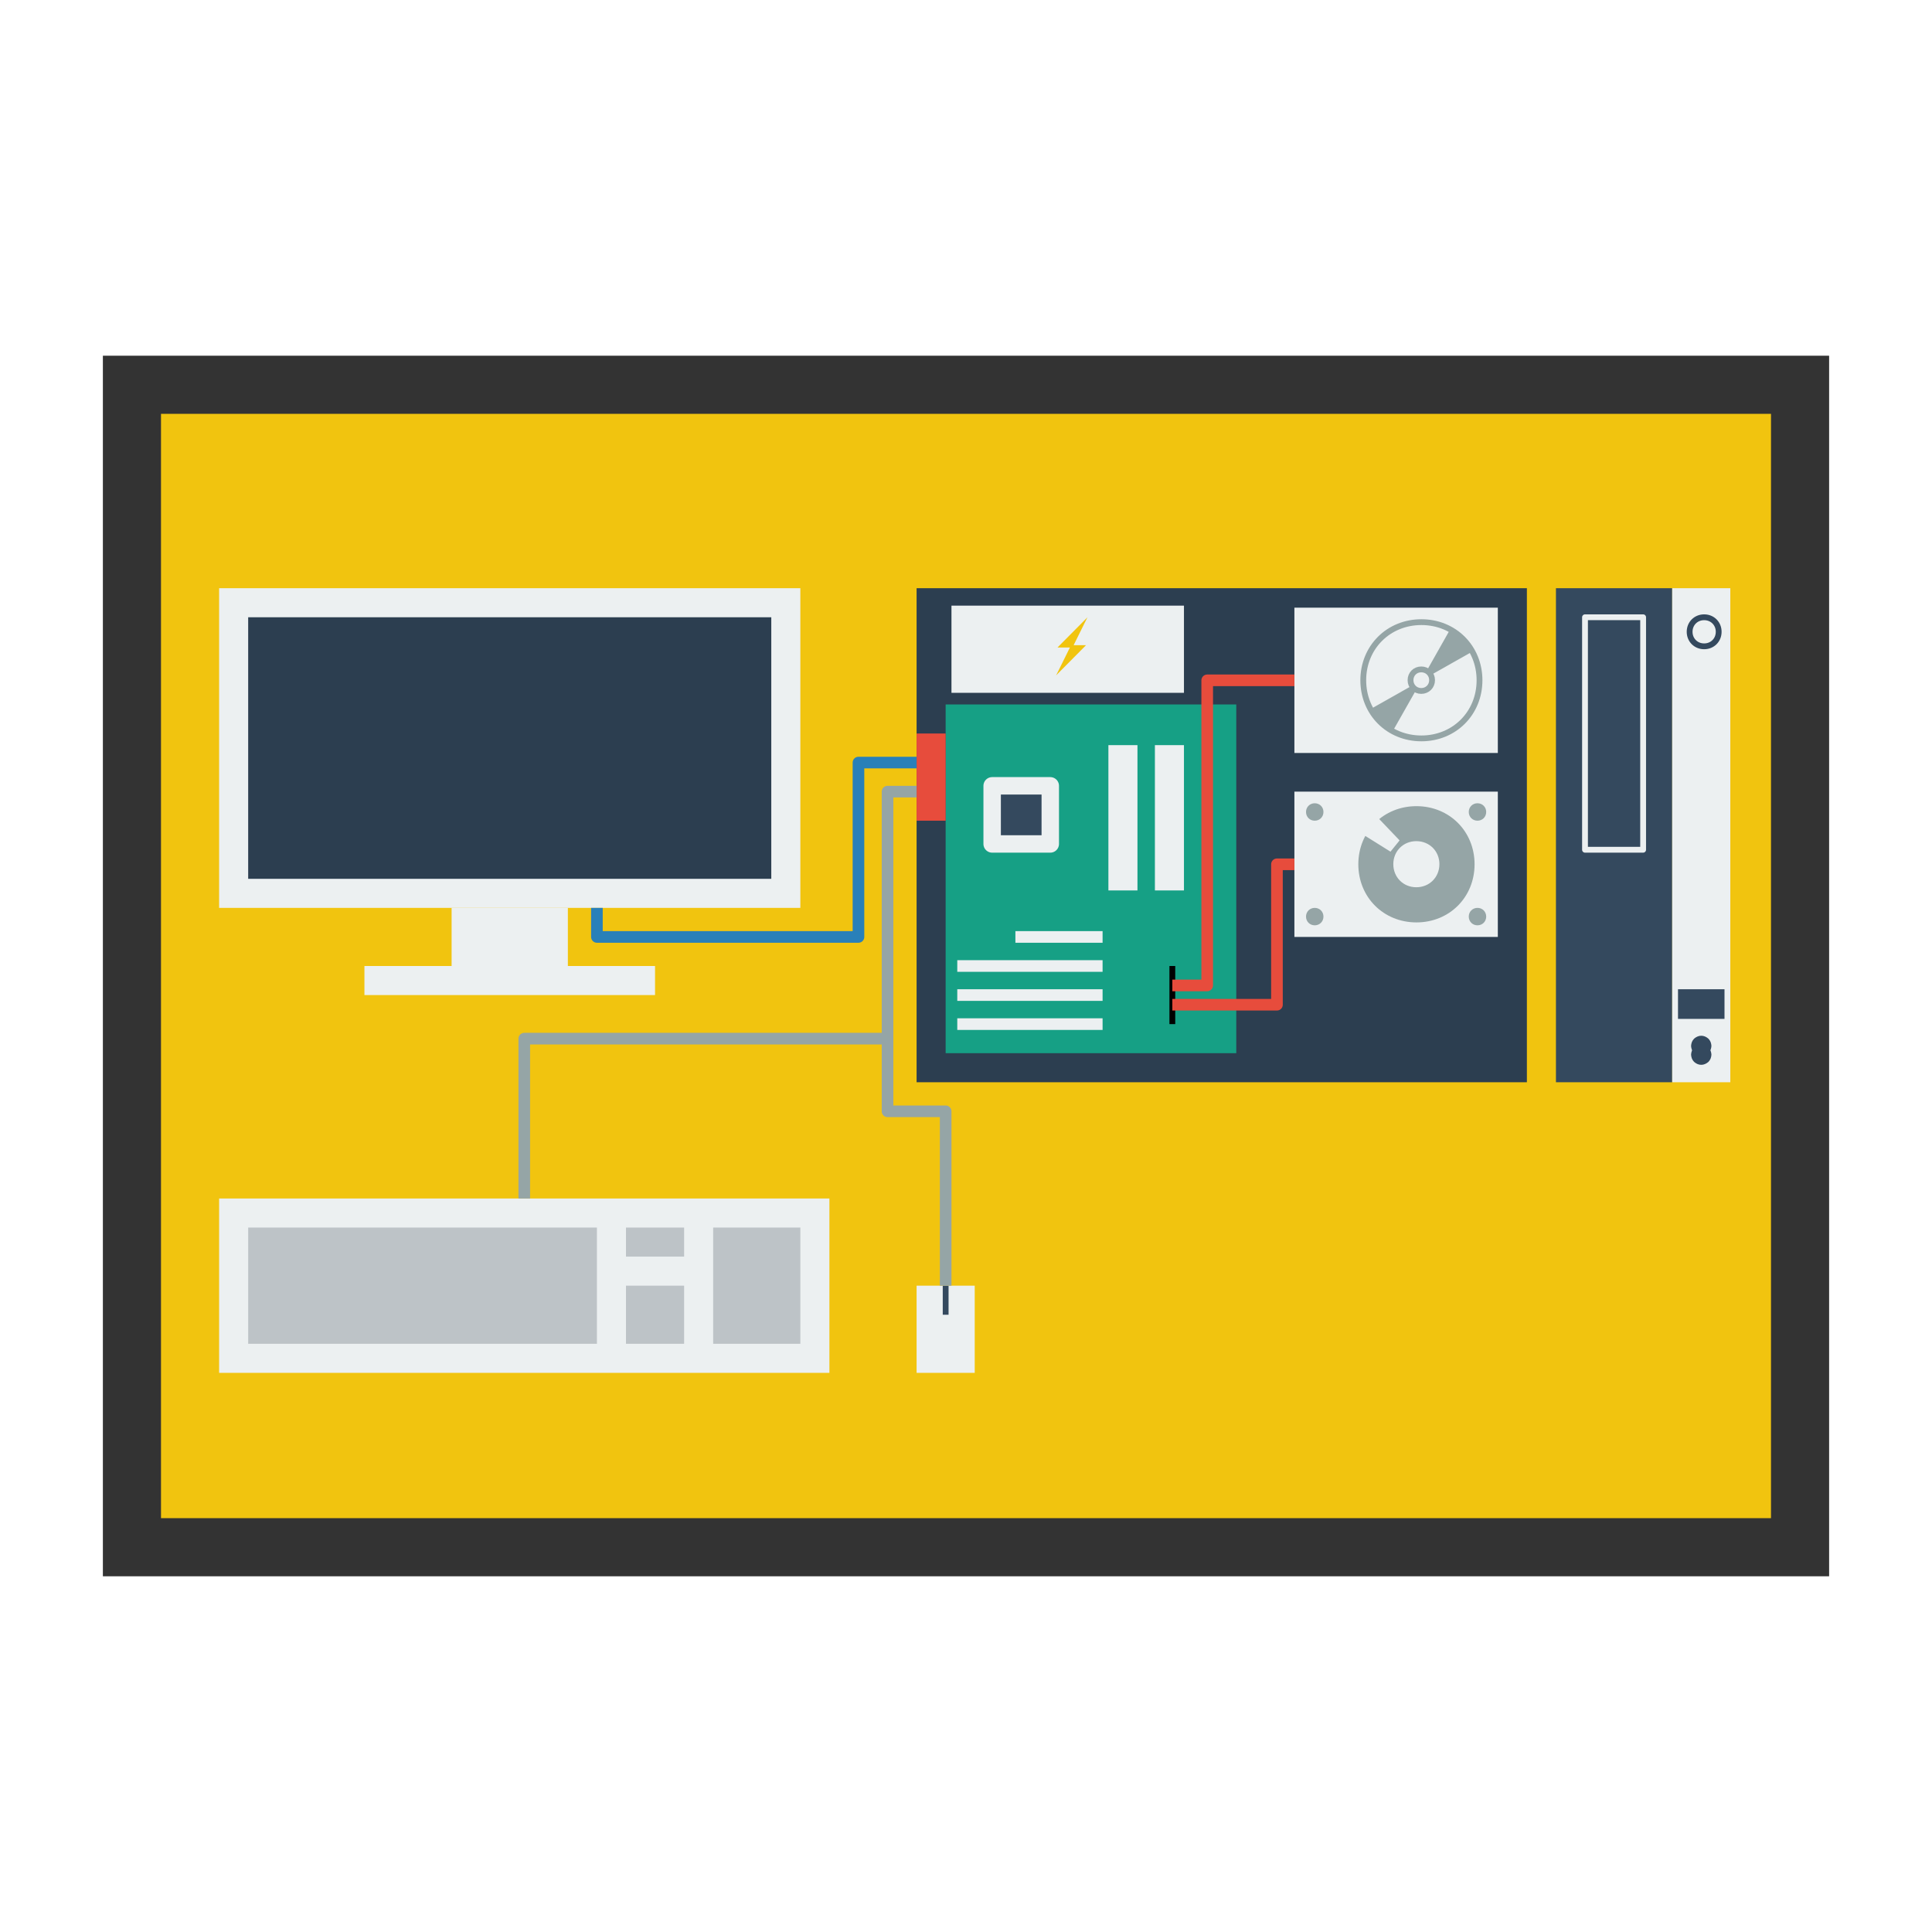 <svg:svg xmlns:dc="http://purl.org/dc/elements/1.1/" xmlns:ns2="http://creativecommons.org/ns#" xmlns:rdf="http://www.w3.org/1999/02/22-rdf-syntax-ns#" xmlns:svg="http://www.w3.org/2000/svg" clip-path="url(#presentation_clip_path)" fill-rule="evenodd" height="33240.0" id="svg2" preserveAspectRatio="xMidYMid" stroke-linejoin="round" stroke-width="28.222" version="1.2" viewBox="-1770.0 -6120.0 33240.0 33240.0" width="33240.0" xml:space="preserve"><svg:rect x="-1770.0" y="-6120.0" width="33240.0" height="33240.0" fill="#333333" stroke="none"/><svg:defs class="ClipPathGroup" id="defs4"><svg:clipPath clipPathUnits="userSpaceOnUse" id="presentation_clip_path"><svg:rect height="21000" id="rect7" width="29700" x="0" y="0" /></svg:clipPath></svg:defs><svg:defs class="TextShapeIndex" id="defs9" /><svg:defs class="EmbeddedBulletChars" id="defs13" /><svg:defs class="TextEmbeddedBitmaps" id="defs42" /><svg:g id="g44"><svg:g class="Master_Slide" id="id2"><svg:g class="Background" id="bg-id2" /><svg:g class="BackgroundObjects" id="bo-id2" /></svg:g></svg:g><svg:path d="m 14850,20000 -13850,0 0,-19000 27700,0 0,19000 -13850,0 z" id="path59" style="fill:#f1c40f;stroke:none" /><svg:g class="Group" id="g61"><svg:g class="com.sun.star.drawing.CustomShape" id="g63"><svg:g id="id4"><svg:path d="m 7000,9500 -5000,0 0,-5500 10000,0 0,5500 -5000,0 z" id="path66" style="fill:#ecf0f1;stroke:none" /></svg:g></svg:g><svg:g class="com.sun.star.drawing.CustomShape" id="g68"><svg:g id="id5"><svg:path d="m 7000,10500 -1000,0 0,-1000 2000,0 0,1000 -1000,0 z" id="path71" style="fill:#ecf0f1;stroke:none" /></svg:g></svg:g><svg:g class="com.sun.star.drawing.CustomShape" id="g73"><svg:g id="id6"><svg:path d="m 7000,9000 -4500,0 0,-4500 9000,0 0,4500 -4500,0 z" id="path76" style="fill:#2c3e50;stroke:none" /></svg:g></svg:g><svg:g class="com.sun.star.drawing.CustomShape" id="g78"><svg:g id="id7"><svg:path d="m 7000,11000 -2500,0 0,-500 5000,0 0,500 -2500,0 z" id="path81" style="fill:#ecf0f1;stroke:none" /></svg:g></svg:g></svg:g><svg:g class="Group" id="g83"><svg:g class="com.sun.star.drawing.CustomShape" id="g85"><svg:g id="id8"><svg:path d="m 7250,17500 -5250,0 0,-3000 10500,0 0,3000 -5250,0 z" id="path88" style="fill:#ecf0f1;stroke:none" /></svg:g></svg:g><svg:g class="com.sun.star.drawing.CustomShape" id="g90"><svg:g id="id9"><svg:path d="m 11250,17000 -750,0 0,-2000 1500,0 0,2000 -750,0 z" id="path93" style="fill:#bdc3c7;stroke:none" /></svg:g></svg:g><svg:g class="com.sun.star.drawing.CustomShape" id="g95"><svg:g id="id10"><svg:path d="m 9500,15500 -500,0 0,-500 1000,0 0,500 -500,0 z" id="path98" style="fill:#bdc3c7;stroke:none" /></svg:g></svg:g><svg:g class="com.sun.star.drawing.CustomShape" id="g100"><svg:g id="id11"><svg:path d="m 5500,17000 -3000,0 0,-2000 6000,0 0,2000 -3000,0 z" id="path103" style="fill:#bdc3c7;stroke:none" /></svg:g></svg:g><svg:g class="com.sun.star.drawing.CustomShape" id="g105"><svg:g id="id12"><svg:path d="m 9500,17000 -500,0 0,-1000 1000,0 0,1000 -500,0 z" id="path108" style="fill:#bdc3c7;stroke:none" /></svg:g></svg:g></svg:g><svg:g class="Group" id="g110"><svg:g class="com.sun.star.drawing.CustomShape" id="g112"><svg:g id="id13"><svg:path d="m 14500,17500 -500,0 0,-1500 1000,0 0,1500 -500,0 z" id="path115" style="fill:#ecf0f1;stroke:none" /></svg:g></svg:g><svg:g class="com.sun.star.drawing.LineShape" id="g117"><svg:g id="id14"><svg:path d="m 14500,16000 0,500" id="path120" style="fill:none;stroke:#34495e;stroke-width:100;stroke-linejoin:round" /></svg:g></svg:g></svg:g><svg:g class="Group" id="g122"><svg:g class="com.sun.star.drawing.CustomShape" id="g124"><svg:g id="id15"><svg:path d="m 26000,12500 -1000,0 0,-8500 2000,0 0,8500 -1000,0 z" id="path127" style="fill:#34495e;stroke:none" /></svg:g></svg:g><svg:g class="com.sun.star.drawing.CustomShape" id="g129"><svg:g id="id16"><svg:path d="m 26000,8500 -500,0 0,-4000 1000,0 0,4000 -500,0 z" id="path132" style="fill:#34495e;stroke:none" /><svg:path d="m 26000,8500 -500,0 0,-4000 1000,0 0,4000 -500,0 z" id="path134" style="fill:none;stroke:#ecf0f1;stroke-width:100;stroke-linejoin:round" /></svg:g></svg:g><svg:g class="com.sun.star.drawing.CustomShape" id="g136"><svg:g id="id17"><svg:path d="m 27500,12500 -500,0 0,-8500 1000,0 0,8500 -500,0 z" id="path139" style="fill:#ecf0f1;stroke:none" /></svg:g></svg:g><svg:g class="com.sun.star.drawing.CustomShape" id="g141"><svg:g id="id18"><svg:path d="m 27550,4500 c 142,0 250,108 250,250 0,142 -108,250 -250,250 -142,0 -250,-108 -250,-250 0,-142 108,-250 250,-250 z m -250,0 0,0 z m 501,501 0,0 z" id="path144" style="fill:#ecf0f1;stroke:none" /><svg:path d="m 27550,4500 c 142,0 250,108 250,250 0,142 -108,250 -250,250 -142,0 -250,-108 -250,-250 0,-142 108,-250 250,-250 z" id="path146" style="fill:none;stroke:#34495e;stroke-width:100;stroke-linejoin:round" /></svg:g></svg:g><svg:g class="com.sun.star.drawing.CustomShape" id="g148"><svg:g id="id19"><svg:path d="m 27500,11410 -400,0 0,-510 800,0 0,510 -400,0 z" id="path151" style="fill:#34495e;stroke:none" /></svg:g></svg:g><svg:g class="com.sun.star.drawing.LineShape" id="g153"><svg:g id="id20"><svg:path d="m 27468,12046 -32,-9 -31,-16 -29,-22 -22,-29 -16,-31 -9,-32 -4,-32 4,-32 9,-33 16,-31 22,-28 29,-22 31,-16 32,-10 33,-3 31,3 33,10 30,16 29,22 22,28 16,31 9,33 4,32 -4,32 -9,32 -16,31 -22,29 -29,22 -30,16 -33,9 -31,4 -33,-4 z" id="path156" style="fill:#34495e;stroke:none" /><svg:path d="m 27532,11854 32,9 31,16 29,22 22,29 16,31 9,32 4,32 -4,32 -9,33 -16,31 -22,28 -29,22 -31,16 -32,10 -33,3 -31,-3 -33,-10 -30,-16 -29,-22 -22,-28 -16,-31 -9,-33 -4,-32 4,-32 9,-32 16,-31 22,-29 29,-22 30,-16 33,-9 31,-4 33,4 z" id="path158" style="fill:#34495e;stroke:none" /></svg:g></svg:g></svg:g><svg:g class="com.sun.star.drawing.CustomShape" id="g160"><svg:g id="id21"><svg:path d="m 19250,12500 -5250,0 0,-8500 10500,0 0,8500 -5250,0 z" id="path163" style="fill:#2c3e50;stroke:none" /></svg:g></svg:g><svg:g class="com.sun.star.drawing.CustomShape" id="g165"><svg:g id="id22"><svg:path d="m 17000,12000 -2500,0 0,-6000 5000,0 0,6000 -2500,0 z" id="path168" style="fill:#16a085;stroke:none" /></svg:g></svg:g><svg:g class="com.sun.star.drawing.CustomShape" id="g170"><svg:g id="id23"><svg:path d="m 17550,9200 -250,0 0,-2500 500,0 0,2500 -250,0 z" id="path173" style="fill:#ecf0f1;stroke:none" /></svg:g></svg:g><svg:g class="com.sun.star.drawing.CustomShape" id="g175"><svg:g id="id24"><svg:path d="m 18350,9200 -250,0 0,-2500 500,0 0,2500 -250,0 z" id="path178" style="fill:#ecf0f1;stroke:none" /></svg:g></svg:g><svg:g class="com.sun.star.drawing.CustomShape" id="g180"><svg:g id="id25"><svg:path d="m 15800,8400 -500,0 0,-1000 1000,0 0,1000 -500,0 z" id="path183" style="fill:#34495e;stroke:none" /><svg:path d="m 15800,8400 -500,0 0,-1000 1000,0 0,1000 -500,0 z" id="path185" style="fill:none;stroke:#ecf0f1;stroke-width:300;stroke-linecap:square;stroke-linejoin:miter" /></svg:g></svg:g><svg:g class="com.sun.star.drawing.LineShape" id="g187"><svg:g id="id26"><svg:path d="m 15700,10000 1500,0" id="path190" style="fill:none;stroke:#ecf0f1;stroke-width:200;stroke-linejoin:round" /></svg:g></svg:g><svg:g class="com.sun.star.drawing.LineShape" id="g192"><svg:g id="id27"><svg:path d="m 14700,10500 2500,0" id="path195" style="fill:none;stroke:#ecf0f1;stroke-width:200;stroke-linejoin:round" /></svg:g></svg:g><svg:g class="com.sun.star.drawing.CustomShape" id="g197"><svg:g id="id28"><svg:path d="m 14250,8000 -250,0 0,-1500 500,0 0,1500 -250,0 z" id="path200" style="fill:#e74c3c;stroke:none" /></svg:g></svg:g><svg:g class="com.sun.star.drawing.LineShape" id="g202"><svg:g id="id29"><svg:path d="m 14700,11000 2500,0" id="path205" style="fill:none;stroke:#ecf0f1;stroke-width:200;stroke-linejoin:round" /></svg:g></svg:g><svg:g class="com.sun.star.drawing.LineShape" id="g207"><svg:g id="id30"><svg:path d="m 14700,11500 2500,0" id="path210" style="fill:none;stroke:#ecf0f1;stroke-width:200;stroke-linejoin:round" /></svg:g></svg:g><svg:g class="Group" id="g212"><svg:g class="com.sun.star.drawing.CustomShape" id="g214"><svg:g id="id31"><svg:path d="m 22250,10000 -1750,0 0,-2500 3500,0 0,2500 -1750,0 z" id="path217" style="fill:#ecf0f1;stroke:none" /></svg:g></svg:g><svg:g class="com.sun.star.drawing.CustomShape" id="g219"><svg:g id="id32"><svg:path d="m 22600,7750 c 567,0 1000,433 1000,1000 0,567 -433,1000 -1000,1000 -567,0 -1000,-433 -1000,-1000 0,-567 433,-1000 1000,-1000 z m -2,602 c 225,0 397,171 397,396 0,225 -172,397 -397,397 -225,0 -396,-172 -396,-397 0,-225 171,-396 396,-396 z m -998,-602 0,0 z m 2001,2001 0,0 z" id="path222" style="fill:#95a5a6;stroke:none" /></svg:g></svg:g><svg:g class="com.sun.star.drawing.CustomShape" id="g224"><svg:g id="id33"><svg:path d="m 21297,7998 317,-388 696,729 -157,194 -856,-535 z m 0,0 0,0 z m 1093,244 0,0 z" id="path227" style="fill:#ecf0f1;stroke:none" /></svg:g></svg:g><svg:g class="com.sun.star.drawing.CustomShape" id="g229"><svg:g id="id34"><svg:path d="m 20850,7700 c 85,0 150,65 150,150 0,85 -65,150 -150,150 -85,0 -150,-65 -150,-150 0,-85 65,-150 150,-150 z m -150,0 0,0 z m 301,301 0,0 z" id="path232" style="fill:#95a5a6;stroke:none" /></svg:g></svg:g><svg:g class="com.sun.star.drawing.CustomShape" id="g234"><svg:g id="id35"><svg:path d="m 20850,9500 c 85,0 150,65 150,150 0,85 -65,150 -150,150 -85,0 -150,-65 -150,-150 0,-85 65,-150 150,-150 z m -150,0 0,0 z m 301,301 0,0 z" id="path237" style="fill:#95a5a6;stroke:none" /></svg:g></svg:g><svg:g class="com.sun.star.drawing.CustomShape" id="g239"><svg:g id="id36"><svg:path d="m 23650,7700 c 85,0 150,65 150,150 0,85 -65,150 -150,150 -85,0 -150,-65 -150,-150 0,-85 65,-150 150,-150 z m -150,0 0,0 z m 301,301 0,0 z" id="path242" style="fill:#95a5a6;stroke:none" /></svg:g></svg:g><svg:g class="com.sun.star.drawing.CustomShape" id="g244"><svg:g id="id37"><svg:path d="m 23650,9500 c 85,0 150,65 150,150 0,85 -65,150 -150,150 -85,0 -150,-65 -150,-150 0,-85 65,-150 150,-150 z m -150,0 0,0 z m 301,301 0,0 z" id="path247" style="fill:#95a5a6;stroke:none" /></svg:g></svg:g></svg:g><svg:g class="Group" id="g249"><svg:g class="com.sun.star.drawing.CustomShape" id="g251"><svg:g id="id38"><svg:path d="m 22250,6835 -1750,0 0,-2500 3500,0 0,2500 -1750,0 z" id="path254" style="fill:#ecf0f1;stroke:none" /></svg:g></svg:g><svg:g class="Group" id="g256"><svg:g class="com.sun.star.drawing.CustomShape" id="g258"><svg:g id="id39"><svg:path d="m 22685,4584 c 567,0 1000,433 1000,1000 0,567 -433,1000 -1000,1000 -567,0 -1000,-433 -1000,-1000 0,-567 433,-1000 1000,-1000 z m -2,813 c 105,0 186,80 186,185 0,105 -81,186 -186,186 -105,0 -185,-81 -185,-186 0,-105 80,-185 185,-185 z m -998,-813 0,0 z m 2001,2001 0,0 z" id="path261" style="fill:#ecf0f1;stroke:none" /><svg:path d="m 22685,4584 c 567,0 1000,433 1000,1000 0,567 -433,1000 -1000,1000 -567,0 -1000,-433 -1000,-1000 0,-567 433,-1000 1000,-1000 z" id="path263" style="fill:none;stroke:#95a5a6;stroke-width:100;stroke-linejoin:round" /><svg:path d="m 22683,5397 c 105,0 186,80 186,185 0,105 -81,186 -186,186 -105,0 -185,-81 -185,-186 0,-105 80,-185 185,-185 z" id="path265" style="fill:none;stroke:#95a5a6;stroke-width:100;stroke-linejoin:round" /></svg:g></svg:g><svg:g class="com.sun.star.drawing.CustomShape" id="g267"><svg:g id="id40"><svg:path d="m 23555,5094 -17,-32 -20,-30 -21,-30 -21,-29 -23,-29 -23,-27 -25,-26 -26,-26 -26,-25 -27,-23 -29,-23 -29,-21 -30,-21 -30,-20 -32,-17 -388,686 7,4 7,4 6,5 6,4 6,5 6,5 5,5 6,6 5,5 5,6 5,6 4,6 5,6 4,7 4,7 686,-388 z m -870,-923 0,0 z m 0,2830 0,0 z" id="path270" style="fill:#95a5a6;stroke:none" /></svg:g></svg:g><svg:g class="com.sun.star.drawing.CustomShape" id="g272"><svg:g id="id41"><svg:path d="m 22194,6456 -31,-17 -30,-20 -31,-21 -28,-22 -29,-22 -27,-24 -27,-24 -25,-26 -25,-26 -23,-27 -23,-29 -22,-29 -20,-30 -20,-30 -18,-32 687,-388 4,7 4,7 5,6 4,6 5,6 5,6 5,5 6,6 5,5 6,5 6,5 6,4 6,5 7,4 7,4 -389,686 z m -922,-870 0,0 z m 2830,0 0,0 z" id="path275" style="fill:#95a5a6;stroke:none" /></svg:g></svg:g></svg:g></svg:g><svg:g class="com.sun.star.drawing.LineShape" id="g277"><svg:g id="id42"><svg:path d="m 18400,10500 0,1000" id="path280" style="fill:none;stroke:#000000;stroke-width:100;stroke-linejoin:round" /></svg:g></svg:g><svg:g class="com.sun.star.drawing.ConnectorShape" id="g282"><svg:g id="id43"><svg:path d="m 20500,5585 -1500,0 0,5249 -600,0" id="path285" style="fill:none;stroke:#e74c3c;stroke-width:200;stroke-linejoin:round" /></svg:g></svg:g><svg:g class="com.sun.star.drawing.ConnectorShape" id="g287"><svg:g id="id44"><svg:path d="m 20500,8750 -300,0 0,2416 -1800,0" id="path290" style="fill:none;stroke:#e74c3c;stroke-width:200;stroke-linejoin:round" /></svg:g></svg:g><svg:g class="com.sun.star.drawing.CustomShape" id="g292"><svg:g id="id45"><svg:path d="m 16600,5800 -2000,0 0,-1500 4000,0 0,1500 -2000,0 z" id="path295" style="fill:#ecf0f1;stroke:none" /></svg:g></svg:g><svg:g class="com.sun.star.drawing.PolyPolygonShape" id="g297"><svg:g id="id46"><svg:path d="m 16885,4610 -183,370 166,0 47,0 -33,34 -396,399 -86,87 55,-110 183,-370 -166,0 -47,0 33,-34 396,-399 86,-87 -55,110 z" id="path300" style="fill:#f1c40f;stroke:none" /></svg:g></svg:g><svg:g class="com.sun.star.drawing.PolyLineShape" id="g302"><svg:g id="id47"><svg:path d="m 14000,7000 -1000,0 0,3000 -4500,0 0,-500" id="path305" style="fill:none;stroke:#2980b9;stroke-width:200;stroke-linejoin:round" /></svg:g></svg:g><svg:g class="com.sun.star.drawing.PolyLineShape" id="g307"><svg:g id="id48"><svg:path d="m 14000,7500 -500,0 0,5500 1000,0 0,3000" id="path310" style="fill:none;stroke:#95a5a6;stroke-width:200;stroke-linejoin:round" /></svg:g></svg:g><svg:g class="com.sun.star.drawing.ConnectorShape" id="g312"><svg:g id="id49"><svg:path d="m 13500,11750 -6250,0 0,2750" id="path315" style="fill:none;stroke:#95a5a6;stroke-width:200;stroke-linejoin:round" /></svg:g></svg:g></svg:svg>